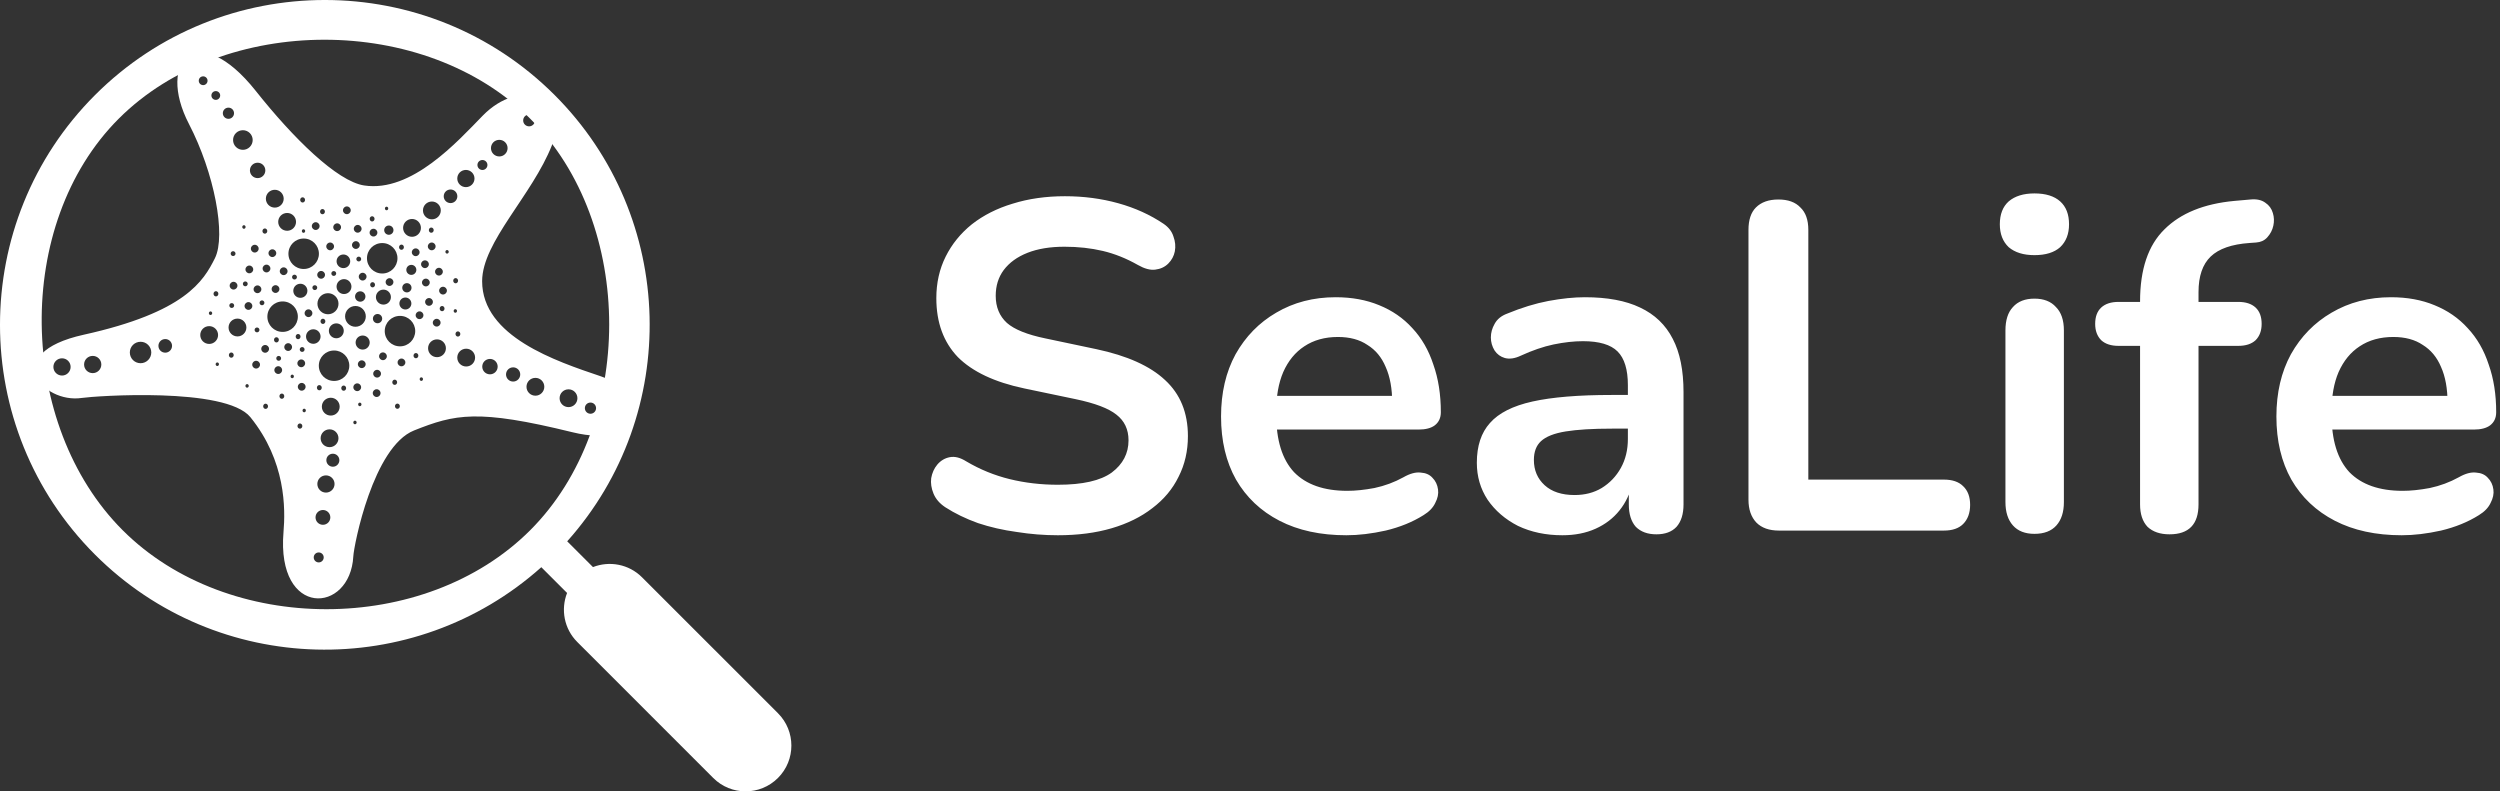 <svg viewBox="0 0 278 88" fill="none" xmlns="http://www.w3.org/2000/svg">
<rect x="0" y="0" width="278" height="88" fill="#333333" stroke="none"/>
<path d="M117.64 59.52C116.115 59.52 114.589 59.399 113.064 59.156C111.539 58.948 110.1 58.619 108.748 58.168C107.396 57.683 106.183 57.093 105.108 56.4C104.484 55.984 104.051 55.481 103.808 54.892C103.565 54.303 103.479 53.731 103.548 53.176C103.652 52.587 103.877 52.084 104.224 51.668C104.605 51.217 105.073 50.94 105.628 50.836C106.183 50.732 106.789 50.888 107.448 51.304C108.973 52.205 110.585 52.864 112.284 53.28C113.983 53.696 115.768 53.904 117.64 53.904C120.379 53.904 122.372 53.453 123.62 52.552C124.868 51.616 125.492 50.42 125.492 48.964C125.492 47.751 125.041 46.797 124.14 46.104C123.273 45.411 121.765 44.839 119.616 44.388L113.896 43.192C110.603 42.499 108.141 41.337 106.512 39.708C104.917 38.044 104.12 35.86 104.12 33.156C104.12 31.457 104.467 29.915 105.16 28.528C105.853 27.141 106.824 25.945 108.072 24.94C109.355 23.935 110.863 23.172 112.596 22.652C114.364 22.097 116.305 21.82 118.42 21.82C120.5 21.82 122.476 22.08 124.348 22.6C126.22 23.12 127.901 23.883 129.392 24.888C129.947 25.269 130.311 25.737 130.484 26.292C130.692 26.847 130.744 27.401 130.64 27.956C130.536 28.476 130.293 28.927 129.912 29.308C129.531 29.689 129.045 29.915 128.456 29.984C127.901 30.053 127.26 29.88 126.532 29.464C125.249 28.736 123.949 28.216 122.632 27.904C121.315 27.592 119.893 27.436 118.368 27.436C116.773 27.436 115.404 27.661 114.26 28.112C113.116 28.563 112.232 29.204 111.608 30.036C111.019 30.833 110.724 31.787 110.724 32.896C110.724 34.144 111.14 35.149 111.972 35.912C112.804 36.64 114.225 37.212 116.236 37.628L121.904 38.824C125.336 39.552 127.884 40.696 129.548 42.256C131.247 43.816 132.096 45.896 132.096 48.496C132.096 50.16 131.749 51.668 131.056 53.02C130.397 54.372 129.427 55.533 128.144 56.504C126.896 57.475 125.388 58.22 123.62 58.74C121.852 59.26 119.859 59.52 117.64 59.52ZM149.717 59.52C146.839 59.52 144.361 58.983 142.281 57.908C140.201 56.833 138.589 55.308 137.445 53.332C136.335 51.356 135.781 49.016 135.781 46.312C135.781 43.677 136.318 41.372 137.393 39.396C138.502 37.42 140.01 35.877 141.917 34.768C143.858 33.624 146.059 33.052 148.521 33.052C150.323 33.052 151.935 33.347 153.357 33.936C154.813 34.525 156.043 35.375 157.049 36.484C158.089 37.593 158.869 38.945 159.389 40.54C159.943 42.1 160.221 43.868 160.221 45.844C160.221 46.468 159.995 46.953 159.545 47.3C159.129 47.612 158.522 47.768 157.725 47.768H141.033V44.024H155.645L154.813 44.804C154.813 43.209 154.57 41.875 154.085 40.8C153.634 39.725 152.958 38.911 152.057 38.356C151.19 37.767 150.098 37.472 148.781 37.472C147.325 37.472 146.077 37.819 145.037 38.512C144.031 39.171 143.251 40.124 142.697 41.372C142.177 42.585 141.917 44.041 141.917 45.74V46.104C141.917 48.947 142.575 51.079 143.893 52.5C145.245 53.887 147.221 54.58 149.821 54.58C150.722 54.58 151.727 54.476 152.837 54.268C153.981 54.025 155.055 53.627 156.061 53.072C156.789 52.656 157.43 52.483 157.985 52.552C158.539 52.587 158.973 52.777 159.285 53.124C159.631 53.471 159.839 53.904 159.909 54.424C159.978 54.909 159.874 55.412 159.597 55.932C159.354 56.452 158.921 56.903 158.297 57.284C157.083 58.047 155.679 58.619 154.085 59C152.525 59.347 151.069 59.52 149.717 59.52ZM173.74 59.52C171.903 59.52 170.256 59.173 168.8 58.48C167.379 57.752 166.252 56.781 165.42 55.568C164.623 54.355 164.224 52.985 164.224 51.46C164.224 49.588 164.71 48.115 165.68 47.04C166.651 45.931 168.228 45.133 170.412 44.648C172.596 44.163 175.526 43.92 179.2 43.92H181.8V47.664H179.252C177.103 47.664 175.387 47.768 174.104 47.976C172.822 48.184 171.903 48.548 171.348 49.068C170.828 49.553 170.568 50.247 170.568 51.148C170.568 52.292 170.967 53.228 171.764 53.956C172.562 54.684 173.671 55.048 175.092 55.048C176.236 55.048 177.242 54.788 178.108 54.268C179.01 53.713 179.72 52.968 180.24 52.032C180.76 51.096 181.02 50.021 181.02 48.808V42.828C181.02 41.095 180.639 39.847 179.876 39.084C179.114 38.321 177.831 37.94 176.028 37.94C175.023 37.94 173.931 38.061 172.752 38.304C171.608 38.547 170.395 38.963 169.112 39.552C168.454 39.864 167.864 39.951 167.344 39.812C166.859 39.673 166.478 39.396 166.2 38.98C165.923 38.529 165.784 38.044 165.784 37.524C165.784 37.004 165.923 36.501 166.2 36.016C166.478 35.496 166.946 35.115 167.604 34.872C169.199 34.213 170.724 33.745 172.18 33.468C173.671 33.191 175.023 33.052 176.236 33.052C178.732 33.052 180.778 33.433 182.372 34.196C184.002 34.959 185.215 36.12 186.012 37.68C186.81 39.205 187.208 41.181 187.208 43.608V56.088C187.208 57.163 186.948 57.995 186.428 58.584C185.908 59.139 185.163 59.416 184.192 59.416C183.222 59.416 182.459 59.139 181.904 58.584C181.384 57.995 181.124 57.163 181.124 56.088V53.592H181.54C181.298 54.805 180.812 55.863 180.084 56.764C179.391 57.631 178.507 58.307 177.432 58.792C176.358 59.277 175.127 59.52 173.74 59.52ZM197.81 59C196.735 59 195.903 58.705 195.314 58.116C194.724 57.492 194.43 56.643 194.43 55.568V25.564C194.43 24.455 194.707 23.623 195.262 23.068C195.851 22.479 196.683 22.184 197.758 22.184C198.832 22.184 199.647 22.479 200.202 23.068C200.791 23.623 201.086 24.455 201.086 25.564V53.332H216.166C217.102 53.332 217.812 53.575 218.298 54.06C218.818 54.545 219.078 55.239 219.078 56.14C219.078 57.041 218.818 57.752 218.298 58.272C217.812 58.757 217.102 59 216.166 59H197.81ZM226.229 59.364C225.189 59.364 224.392 59.052 223.837 58.428C223.282 57.804 223.005 56.937 223.005 55.828V36.744C223.005 35.6 223.282 34.733 223.837 34.144C224.392 33.52 225.189 33.208 226.229 33.208C227.269 33.208 228.066 33.52 228.621 34.144C229.21 34.733 229.505 35.6 229.505 36.744V55.828C229.505 56.937 229.228 57.804 228.673 58.428C228.118 59.052 227.304 59.364 226.229 59.364ZM226.229 28.372C225.016 28.372 224.062 28.077 223.369 27.488C222.71 26.864 222.381 26.015 222.381 24.94C222.381 23.831 222.71 22.981 223.369 22.392C224.062 21.803 225.016 21.508 226.229 21.508C227.477 21.508 228.43 21.803 229.089 22.392C229.748 22.981 230.077 23.831 230.077 24.94C230.077 26.015 229.748 26.864 229.089 27.488C228.43 28.077 227.477 28.372 226.229 28.372ZM241.251 59.416C240.211 59.416 239.396 59.139 238.807 58.584C238.252 57.995 237.975 57.163 237.975 56.088V38.46H235.583C234.751 38.46 234.11 38.252 233.659 37.836C233.208 37.385 232.983 36.779 232.983 36.016C232.983 35.219 233.208 34.612 233.659 34.196C234.11 33.78 234.751 33.572 235.583 33.572H239.847L237.975 35.288V33.52C237.975 29.949 238.876 27.28 240.679 25.512C242.482 23.709 245.082 22.652 248.479 22.34L250.247 22.184C250.94 22.115 251.495 22.236 251.911 22.548C252.327 22.825 252.604 23.207 252.743 23.692C252.882 24.143 252.899 24.611 252.795 25.096C252.691 25.581 252.466 26.015 252.119 26.396C251.807 26.743 251.391 26.933 250.871 26.968L250.143 27.02C248.167 27.159 246.728 27.661 245.827 28.528C244.926 29.395 244.475 30.712 244.475 32.48V34.404L243.643 33.572H248.895C249.727 33.572 250.368 33.78 250.819 34.196C251.27 34.612 251.495 35.219 251.495 36.016C251.495 36.779 251.27 37.385 250.819 37.836C250.368 38.252 249.727 38.46 248.895 38.46H244.475V56.088C244.475 58.307 243.4 59.416 241.251 59.416ZM267.072 59.52C264.195 59.52 261.716 58.983 259.636 57.908C257.556 56.833 255.944 55.308 254.8 53.332C253.691 51.356 253.136 49.016 253.136 46.312C253.136 43.677 253.673 41.372 254.748 39.396C255.857 37.42 257.365 35.877 259.272 34.768C261.213 33.624 263.415 33.052 265.876 33.052C267.679 33.052 269.291 33.347 270.712 33.936C272.168 34.525 273.399 35.375 274.404 36.484C275.444 37.593 276.224 38.945 276.744 40.54C277.299 42.1 277.576 43.868 277.576 45.844C277.576 46.468 277.351 46.953 276.9 47.3C276.484 47.612 275.877 47.768 275.08 47.768H258.388V44.024H273L272.168 44.804C272.168 43.209 271.925 41.875 271.44 40.8C270.989 39.725 270.313 38.911 269.412 38.356C268.545 37.767 267.453 37.472 266.136 37.472C264.68 37.472 263.432 37.819 262.392 38.512C261.387 39.171 260.607 40.124 260.052 41.372C259.532 42.585 259.272 44.041 259.272 45.74V46.104C259.272 48.947 259.931 51.079 261.248 52.5C262.6 53.887 264.576 54.58 267.176 54.58C268.077 54.58 269.083 54.476 270.192 54.268C271.336 54.025 272.411 53.627 273.416 53.072C274.144 52.656 274.785 52.483 275.34 52.552C275.895 52.587 276.328 52.777 276.64 53.124C276.987 53.471 277.195 53.904 277.264 54.424C277.333 54.909 277.229 55.412 276.952 55.932C276.709 56.452 276.276 56.903 275.652 57.284C274.439 58.047 273.035 58.619 271.44 59C269.88 59.347 268.424 59.52 267.072 59.52Z" fill="white"/>
<path d="M61.675 10.569C47.586 -3.523 24.659 -3.523 10.568 10.569C-3.523 24.659 -3.523 47.586 10.568 61.675C24.175 75.283 46.021 75.746 60.194 63.073L63.059 65.937C62.345 67.765 62.718 69.916 64.194 71.391L79.311 86.509C81.299 88.497 84.522 88.496 86.51 86.509C88.498 84.522 88.498 81.299 86.51 79.311L71.392 64.195C69.917 62.72 67.764 62.347 65.939 63.06L63.073 60.194C75.749 46.021 75.284 24.175 61.675 10.569ZM13.64 58.96C1.931 47.251 1.491 24.909 13.2 13.2C24.909 1.49 47.251 1.491 58.96 13.2C70.67 24.909 70.67 47.251 58.96 58.96C47.251 70.67 25.349 70.67 13.64 58.96Z" fill="white"/>
<path d="M66.799 41.841C61.806 40.156 53.613 37.424 53.613 31.266C53.613 26.911 59.187 21.715 61.378 16.14C63.586 10.517 57.831 8.61 53.68 12.86C50.869 15.738 45.782 21.427 40.495 20.624C37.476 20.165 32.585 15.331 28.447 10.115C22.022 2.017 17.337 6.702 21.017 13.796C23.828 19.213 25.167 26.179 23.895 28.722C22.623 31.265 20.597 34.722 9.305 37.222C-0.065 39.296 4.686 44.919 9.104 44.25C10.508 44.037 25.1 42.997 27.844 46.391C31.793 51.277 31.745 56.552 31.525 59.176C30.722 68.746 38.955 68.277 39.29 61.852C39.352 60.64 41.496 49.671 46.049 47.864C50.6 46.057 53.083 45.466 63.651 48.064C71.819 50.073 71.953 43.581 66.799 41.841ZM6.9 41.761C6.36 41.761 5.937 41.327 5.937 40.801C5.937 40.274 6.359 39.844 6.9 39.844C7.427 39.844 7.854 40.274 7.854 40.801C7.854 41.327 7.427 41.761 6.9 41.761ZM10.313 41.492C9.773 41.492 9.351 41.06 9.351 40.533C9.351 40.006 9.773 39.576 10.313 39.576C10.841 39.576 11.268 40.006 11.268 40.533C11.268 41.06 10.841 41.492 10.313 41.492ZM15.635 40.389C14.962 40.389 14.437 39.85 14.437 39.194C14.437 38.539 14.962 38.005 15.635 38.005C16.291 38.005 16.823 38.539 16.823 39.194C16.823 39.85 16.291 40.389 15.635 40.389ZM18.378 39.217C17.951 39.217 17.617 38.874 17.617 38.459C17.617 38.042 17.951 37.703 18.378 37.703C18.795 37.703 19.132 38.042 19.132 38.459C19.131 38.875 18.795 39.217 18.378 39.217ZM24.013 32.379C24.162 32.379 24.283 32.511 24.283 32.669C24.283 32.83 24.162 32.961 24.013 32.961C23.862 32.961 23.743 32.83 23.743 32.669C23.743 32.511 23.862 32.379 24.013 32.379ZM23.411 34.628C23.514 34.628 23.597 34.718 23.597 34.827C23.597 34.937 23.514 35.028 23.411 35.028C23.307 35.028 23.226 34.938 23.226 34.827C23.226 34.718 23.307 34.628 23.411 34.628ZM23.264 38.246C22.705 38.246 22.268 37.799 22.268 37.255C22.268 36.709 22.705 36.266 23.264 36.266C23.81 36.266 24.251 36.709 24.251 37.255C24.251 37.799 23.81 38.246 23.264 38.246ZM24.164 40.702C24.06 40.702 23.979 40.611 23.979 40.502C23.979 40.392 24.06 40.303 24.164 40.303C24.266 40.303 24.349 40.392 24.349 40.502C24.349 40.611 24.266 40.702 24.164 40.702ZM51.81 18.896C52.337 18.896 52.764 19.324 52.764 19.852C52.764 20.378 52.337 20.809 51.81 20.809C51.271 20.809 50.849 20.378 50.849 19.852C50.849 19.323 51.271 18.896 51.81 18.896ZM49.243 30.21C49.243 30.447 49.051 30.642 48.813 30.642C48.569 30.642 48.379 30.447 48.379 30.21C48.379 29.972 48.57 29.779 48.813 29.779C49.051 29.779 49.243 29.972 49.243 30.21ZM48.992 35.882C48.992 36.12 48.8 36.315 48.561 36.315C48.318 36.315 48.127 36.12 48.127 35.882C48.127 35.645 48.318 35.452 48.561 35.452C48.8 35.452 48.992 35.645 48.992 35.882ZM48.892 34.316C48.892 34.156 49.011 34.026 49.162 34.026C49.311 34.026 49.432 34.157 49.432 34.316C49.432 34.477 49.311 34.608 49.162 34.608C49.011 34.608 48.892 34.477 48.892 34.316ZM47.575 27.399C47.575 27.161 47.766 26.968 48.009 26.968C48.247 26.968 48.439 27.161 48.439 27.399C48.439 27.636 48.247 27.831 48.009 27.831C47.766 27.831 47.575 27.636 47.575 27.399ZM47.788 31.415C47.788 31.652 47.595 31.847 47.357 31.847C47.114 31.847 46.924 31.652 46.924 31.415C46.924 31.177 47.114 30.984 47.357 30.984C47.596 30.984 47.788 31.177 47.788 31.415ZM47.688 25.591C47.688 25.432 47.807 25.302 47.958 25.302C48.106 25.302 48.228 25.433 48.228 25.591C48.228 25.752 48.106 25.884 47.958 25.884C47.807 25.884 47.688 25.752 47.688 25.591ZM48.029 22.409C48.575 22.409 49.016 22.853 49.016 23.399C49.016 23.943 48.575 24.39 48.029 24.39C47.471 24.39 47.033 23.943 47.033 23.399C47.033 22.853 47.471 22.409 48.029 22.409ZM47.257 28.951C47.496 28.951 47.688 29.144 47.688 29.382C47.688 29.62 47.496 29.814 47.257 29.814C47.013 29.814 46.823 29.62 46.823 29.382C46.823 29.144 47.013 28.951 47.257 28.951ZM45.82 24.351C46.366 24.351 46.807 24.794 46.807 25.341C46.807 25.886 46.366 26.332 45.82 26.332C45.261 26.332 44.824 25.885 44.824 25.341C44.824 24.794 45.261 24.351 45.82 24.351ZM45.248 32.516C44.957 32.516 44.73 32.284 44.73 32.001C44.73 31.716 44.956 31.486 45.248 31.486C45.532 31.486 45.761 31.715 45.761 32.001C45.761 32.284 45.532 32.516 45.248 32.516ZM45.745 33.749C45.745 34.115 45.449 34.415 45.081 34.415C44.707 34.415 44.413 34.115 44.413 33.749C44.413 33.381 44.706 33.084 45.081 33.084C45.449 33.085 45.745 33.382 45.745 33.749ZM45.742 30.567C45.429 30.567 45.182 30.315 45.182 30.009C45.182 29.702 45.429 29.453 45.742 29.453C46.05 29.453 46.298 29.702 46.298 30.009C46.298 30.315 46.05 30.567 45.742 30.567ZM46.227 28.484C45.984 28.484 45.794 28.289 45.794 28.051C45.794 27.814 45.985 27.62 46.227 27.62C46.466 27.62 46.659 27.814 46.659 28.051C46.659 28.289 46.466 28.484 46.227 28.484ZM44.644 27.198C44.793 27.198 44.914 27.33 44.914 27.489C44.914 27.65 44.793 27.78 44.644 27.78C44.493 27.78 44.374 27.65 44.374 27.489C44.374 27.33 44.493 27.198 44.644 27.198ZM42.988 22.982C43.091 22.982 43.174 23.072 43.174 23.181C43.174 23.291 43.091 23.382 42.988 23.382C42.884 23.382 42.803 23.292 42.803 23.181C42.803 23.073 42.884 22.982 42.988 22.982ZM43.241 25.078C43.525 25.078 43.754 25.308 43.754 25.592C43.754 25.876 43.525 26.108 43.241 26.108C42.95 26.108 42.723 25.876 42.723 25.592C42.724 25.308 42.95 25.078 43.241 25.078ZM41.381 24.046C41.53 24.046 41.651 24.178 41.651 24.336C41.651 24.497 41.53 24.628 41.381 24.628C41.23 24.628 41.111 24.497 41.111 24.336C41.111 24.178 41.23 24.046 41.381 24.046ZM41.533 25.437C41.772 25.437 41.964 25.63 41.964 25.868C41.964 26.105 41.772 26.301 41.533 26.301C41.29 26.301 41.1 26.106 41.1 25.868C41.1 25.63 41.29 25.437 41.533 25.437ZM42.509 27.028C43.443 27.028 44.198 27.785 44.198 28.719C44.198 29.65 43.443 30.414 42.509 30.414C41.554 30.414 40.807 29.651 40.807 28.719C40.807 27.785 41.554 27.028 42.509 27.028ZM41.802 33.038C41.802 32.58 42.172 32.206 42.639 32.206C43.1 32.206 43.469 32.58 43.469 33.038C43.469 33.497 43.099 33.872 42.639 33.872C42.172 33.872 41.802 33.496 41.802 33.038ZM42.499 35.431C42.499 35.715 42.27 35.946 41.986 35.946C41.695 35.946 41.468 35.715 41.468 35.431C41.468 35.147 41.695 34.916 41.986 34.916C42.27 34.916 42.499 35.147 42.499 35.431ZM43.316 31.797C43.073 31.797 42.883 31.602 42.883 31.365C42.883 31.126 43.074 30.934 43.316 30.934C43.555 30.934 43.747 31.127 43.747 31.365C43.746 31.602 43.555 31.797 43.316 31.797ZM40.759 30.762C40.759 31 40.567 31.195 40.328 31.195C40.085 31.195 39.895 31 39.895 30.762C39.895 30.524 40.085 30.332 40.328 30.332C40.568 30.332 40.759 30.524 40.759 30.762ZM40.06 32.394C40.379 32.394 40.637 32.653 40.637 32.972C40.637 33.292 40.38 33.55 40.06 33.55C39.742 33.55 39.482 33.291 39.482 32.972C39.482 32.654 39.741 32.394 40.06 32.394ZM39.624 28.805C39.624 28.657 39.744 28.537 39.894 28.537C40.043 28.537 40.163 28.657 40.163 28.805C40.163 28.954 40.043 29.075 39.894 29.075C39.744 29.075 39.624 28.953 39.624 28.805ZM39.526 34.026C40.163 34.026 40.678 34.544 40.678 35.181C40.678 35.819 40.162 36.336 39.526 36.336C38.889 36.336 38.372 35.818 38.372 35.181C38.371 34.543 38.888 34.026 39.526 34.026ZM39.776 25.011C40.015 25.011 40.208 25.204 40.208 25.442C40.208 25.679 40.015 25.874 39.776 25.874C39.534 25.874 39.343 25.679 39.343 25.442C39.343 25.203 39.534 25.011 39.776 25.011ZM39.576 26.818C39.814 26.818 40.007 27.011 40.007 27.249C40.007 27.486 39.814 27.681 39.576 27.681C39.333 27.681 39.142 27.486 39.142 27.249C39.142 27.01 39.333 26.818 39.576 26.818ZM38.253 32.697C37.795 32.697 37.424 32.325 37.424 31.868C37.424 31.41 37.796 31.039 38.253 31.039C38.712 31.039 39.081 31.41 39.081 31.868C39.081 32.326 38.712 32.697 38.253 32.697ZM35.299 33.775C35.299 33.128 35.824 32.603 36.471 32.603C37.118 32.603 37.641 33.128 37.641 33.775C37.641 34.421 37.118 34.946 36.471 34.946C35.824 34.946 35.299 34.421 35.299 33.775ZM36.179 35.732C36.179 35.892 36.059 36.024 35.91 36.024C35.759 36.024 35.64 35.892 35.64 35.732C35.64 35.572 35.759 35.442 35.91 35.442C36.059 35.442 36.179 35.572 36.179 35.732ZM36.845 30.411C36.845 30.262 36.964 30.142 37.116 30.142C37.265 30.142 37.385 30.262 37.385 30.411C37.385 30.559 37.265 30.681 37.116 30.681C36.964 30.681 36.845 30.559 36.845 30.411ZM37.399 35.958C37.858 35.958 38.227 36.329 38.227 36.787C38.227 37.245 37.858 37.616 37.399 37.616C36.942 37.616 36.57 37.245 36.57 36.787C36.57 36.329 36.942 35.958 37.399 35.958ZM37.427 29.055C37.427 28.638 37.763 28.299 38.189 28.299C38.607 28.299 38.944 28.639 38.944 29.055C38.944 29.473 38.607 29.814 38.189 29.814C37.762 29.814 37.427 29.472 37.427 29.055ZM38.572 22.953C38.81 22.953 39.002 23.146 39.002 23.383C39.002 23.621 38.81 23.815 38.572 23.815C38.329 23.815 38.138 23.621 38.138 23.383C38.138 23.145 38.329 22.953 38.572 22.953ZM37.492 24.835C37.731 24.835 37.923 25.028 37.923 25.266C37.923 25.504 37.731 25.698 37.492 25.698C37.249 25.698 37.059 25.504 37.059 25.266C37.059 25.027 37.25 24.835 37.492 24.835ZM36.715 26.968C36.954 26.968 37.145 27.161 37.145 27.399C37.145 27.636 36.953 27.831 36.715 27.831C36.471 27.831 36.281 27.636 36.281 27.399C36.281 27.161 36.471 26.968 36.715 26.968ZM35.711 30.994C35.467 30.994 35.277 30.799 35.277 30.561C35.277 30.324 35.468 30.131 35.711 30.131C35.95 30.131 36.141 30.324 36.141 30.561C36.141 30.799 35.95 30.994 35.711 30.994ZM35.86 23.243C36.009 23.243 36.13 23.375 36.13 23.533C36.13 23.694 36.009 23.825 35.86 23.825C35.71 23.825 35.591 23.694 35.591 23.533C35.59 23.375 35.709 23.243 35.86 23.243ZM35.108 24.709C35.347 24.709 35.539 24.903 35.539 25.14C35.539 25.378 35.347 25.572 35.108 25.572C34.865 25.572 34.675 25.378 34.675 25.14C34.675 24.903 34.865 24.709 35.108 24.709ZM33.651 21.939C33.8 21.939 33.921 22.07 33.921 22.229C33.921 22.389 33.8 22.521 33.651 22.521C33.5 22.521 33.381 22.389 33.381 22.229C33.381 22.069 33.5 21.939 33.651 21.939ZM33.936 25.691C33.936 25.802 33.853 25.892 33.751 25.892C33.648 25.892 33.566 25.802 33.566 25.691C33.566 25.582 33.648 25.492 33.751 25.492C33.853 25.492 33.936 25.582 33.936 25.691ZM33.775 26.525C34.709 26.525 35.463 27.283 35.463 28.217C35.463 29.148 34.709 29.911 33.775 29.911C32.82 29.911 32.073 29.148 32.073 28.217C32.073 27.283 32.82 26.525 33.775 26.525ZM35.276 31.985C35.276 32.134 35.156 32.255 35.007 32.255C34.856 32.255 34.737 32.134 34.737 31.985C34.737 31.837 34.856 31.717 35.007 31.717C35.156 31.717 35.276 31.837 35.276 31.985ZM33.402 33.119C32.962 33.119 32.614 32.766 32.614 32.335C32.614 31.904 32.962 31.553 33.402 31.553C33.835 31.553 34.183 31.904 34.183 32.335C34.183 32.766 33.835 33.119 33.402 33.119ZM33.87 38.862C33.87 39.011 33.75 39.132 33.6 39.132C33.45 39.132 33.331 39.011 33.331 38.862C33.331 38.714 33.45 38.594 33.6 38.594C33.75 38.594 33.87 38.714 33.87 38.862ZM32.478 30.813C32.478 30.664 32.597 30.544 32.748 30.544C32.897 30.544 33.017 30.664 33.017 30.813C33.017 30.961 32.897 31.082 32.748 31.082C32.596 31.082 32.478 30.96 32.478 30.813ZM34.305 34.398C34.544 34.398 34.736 34.591 34.736 34.828C34.736 35.066 34.544 35.26 34.305 35.26C34.062 35.26 33.872 35.066 33.872 34.828C33.872 34.591 34.062 34.398 34.305 34.398ZM32.919 24.672C32.919 25.215 32.477 25.663 31.932 25.663C31.374 25.663 30.936 25.215 30.936 24.672C30.936 24.125 31.374 23.682 31.932 23.682C32.478 23.682 32.919 24.125 32.919 24.672ZM31.975 30.16C31.975 30.397 31.783 30.592 31.544 30.592C31.301 30.592 31.111 30.397 31.111 30.16C31.111 29.922 31.302 29.729 31.544 29.729C31.783 29.729 31.975 29.922 31.975 30.16ZM29.637 29.428C29.875 29.428 30.067 29.621 30.067 29.859C30.067 30.096 29.875 30.292 29.637 30.292C29.393 30.292 29.203 30.097 29.203 29.859C29.203 29.621 29.393 29.428 29.637 29.428ZM29.183 25.693C29.183 25.533 29.302 25.403 29.453 25.403C29.602 25.403 29.722 25.533 29.722 25.693C29.722 25.854 29.602 25.985 29.453 25.985C29.302 25.985 29.183 25.854 29.183 25.693ZM29.856 28.152C29.856 27.915 30.047 27.722 30.289 27.722C30.527 27.722 30.72 27.915 30.72 28.152C30.72 28.39 30.527 28.584 30.289 28.584C30.046 28.584 29.856 28.39 29.856 28.152ZM30.641 31.712C30.88 31.712 31.071 31.905 31.071 32.143C31.071 32.38 30.879 32.575 30.641 32.575C30.398 32.575 30.207 32.38 30.207 32.143C30.207 31.905 30.398 31.712 30.641 31.712ZM30.56 21.105C31.106 21.105 31.547 21.548 31.547 22.095C31.547 22.64 31.106 23.086 30.56 23.086C30.001 23.086 29.564 22.639 29.564 22.095C29.564 21.548 30.001 21.105 30.56 21.105ZM28.651 18.093C29.124 18.093 29.505 18.476 29.505 18.949C29.505 19.419 29.124 19.806 28.651 19.806C28.168 19.806 27.791 19.419 27.791 18.949C27.791 18.477 28.168 18.093 28.651 18.093ZM28.633 32.6C28.389 32.6 28.199 32.405 28.199 32.168C28.199 31.929 28.39 31.737 28.633 31.737C28.871 31.737 29.063 31.93 29.063 32.168C29.063 32.405 28.871 32.6 28.633 32.6ZM28.85 36.686C28.85 36.835 28.73 36.956 28.581 36.956C28.43 36.956 28.311 36.835 28.311 36.686C28.311 36.538 28.43 36.417 28.581 36.417C28.73 36.417 28.85 36.538 28.85 36.686ZM27.277 31.296C27.426 31.296 27.545 31.417 27.545 31.566C27.545 31.714 27.426 31.835 27.277 31.835C27.126 31.835 27.007 31.714 27.007 31.566C27.007 31.417 27.126 31.296 27.277 31.296ZM26.94 25.241C26.94 25.131 27.021 25.041 27.126 25.041C27.228 25.041 27.311 25.131 27.311 25.241C27.311 25.351 27.228 25.442 27.126 25.442C27.021 25.442 26.94 25.351 26.94 25.241ZM27.295 29.959C27.295 29.722 27.486 29.529 27.728 29.529C27.967 29.529 28.159 29.722 28.159 29.959C28.159 30.197 27.967 30.391 27.728 30.391C27.486 30.391 27.295 30.197 27.295 29.959ZM27.898 27.65C27.898 27.412 28.089 27.219 28.331 27.219C28.57 27.219 28.762 27.412 28.762 27.65C28.762 27.887 28.57 28.082 28.331 28.082C28.088 28.082 27.898 27.887 27.898 27.65ZM27.013 14.48C27.613 14.48 28.099 14.968 28.099 15.57C28.099 16.169 27.613 16.661 27.013 16.661C26.398 16.661 25.917 16.169 25.917 15.57C25.917 14.968 26.398 14.48 27.013 14.48ZM25.972 32.199C25.729 32.199 25.539 32.004 25.539 31.767C25.539 31.528 25.73 31.336 25.972 31.336C26.21 31.336 26.403 31.529 26.403 31.767C26.403 32.004 26.21 32.199 25.972 32.199ZM26.039 33.975C26.039 34.123 25.919 34.245 25.77 34.245C25.618 34.245 25.5 34.123 25.5 33.975C25.5 33.826 25.619 33.706 25.77 33.706C25.92 33.706 26.039 33.826 26.039 33.975ZM25.651 28.202C25.651 28.053 25.77 27.933 25.921 27.933C26.07 27.933 26.19 28.053 26.19 28.202C26.19 28.35 26.07 28.472 25.921 28.472C25.77 28.472 25.651 28.35 25.651 28.202ZM22.593 9.466C22.318 9.466 22.102 9.246 22.102 8.976C22.102 8.707 22.318 8.489 22.593 8.489C22.863 8.489 23.08 8.708 23.08 8.976C23.08 9.245 22.862 9.466 22.593 9.466ZM23.999 11.106C23.723 11.106 23.507 10.886 23.507 10.616C23.507 10.347 23.723 10.129 23.999 10.129C24.268 10.129 24.485 10.348 24.485 10.616C24.485 10.885 24.268 11.106 23.999 11.106ZM24.779 12.591C24.779 12.248 25.054 11.969 25.405 11.969C25.748 11.969 26.025 12.248 26.025 12.591C26.025 12.933 25.748 13.214 25.405 13.214C25.054 13.214 24.779 12.933 24.779 12.591ZM25.72 39.779C25.569 39.779 25.45 39.647 25.45 39.487C25.45 39.327 25.569 39.197 25.72 39.197C25.869 39.197 25.989 39.327 25.989 39.487C25.989 39.647 25.869 39.779 25.72 39.779ZM26.411 37.41C25.852 37.41 25.415 36.962 25.415 36.418C25.415 35.871 25.852 35.428 26.411 35.428C26.956 35.428 27.398 35.871 27.398 36.418C27.398 36.962 26.956 37.41 26.411 37.41ZM27.477 43.11C27.372 43.11 27.291 43.019 27.291 42.909C27.291 42.8 27.373 42.711 27.477 42.711C27.579 42.711 27.662 42.8 27.662 42.909C27.662 43.019 27.579 43.11 27.477 43.11ZM27.629 34.457C27.385 34.457 27.195 34.263 27.195 34.025C27.195 33.787 27.386 33.594 27.629 33.594C27.867 33.594 28.059 33.788 28.059 34.025C28.059 34.263 27.867 34.457 27.629 34.457ZM28.482 40.983C28.239 40.983 28.049 40.788 28.049 40.55C28.049 40.313 28.239 40.12 28.482 40.12C28.72 40.12 28.913 40.313 28.913 40.55C28.913 40.788 28.72 40.983 28.482 40.983ZM28.864 33.673C28.864 33.525 28.983 33.404 29.134 33.404C29.283 33.404 29.402 33.525 29.402 33.673C29.402 33.822 29.282 33.943 29.134 33.943C28.983 33.943 28.864 33.822 28.864 33.673ZM29.535 45.471C29.384 45.471 29.265 45.339 29.265 45.179C29.265 45.02 29.384 44.889 29.535 44.889C29.684 44.889 29.804 45.02 29.804 45.179C29.804 45.339 29.684 45.471 29.535 45.471ZM29.486 39.226C29.243 39.226 29.053 39.032 29.053 38.793C29.053 38.556 29.244 38.363 29.486 38.363C29.724 38.363 29.917 38.556 29.917 38.793C29.917 39.032 29.724 39.226 29.486 39.226ZM29.731 35.212C29.731 34.278 30.478 33.52 31.433 33.52C32.367 33.52 33.121 34.278 33.121 35.212C33.121 36.143 32.367 36.907 31.433 36.907C30.477 36.907 29.731 36.143 29.731 35.212ZM31.259 39.847C31.259 39.996 31.14 40.117 30.99 40.117C30.84 40.117 30.721 39.996 30.721 39.847C30.721 39.7 30.84 39.579 30.99 39.579C31.14 39.579 31.259 39.7 31.259 39.847ZM30.74 37.499C30.889 37.499 31.009 37.631 31.009 37.789C31.009 37.95 30.889 38.081 30.74 38.081C30.589 38.081 30.47 37.95 30.47 37.789C30.47 37.631 30.589 37.499 30.74 37.499ZM30.508 41.153C30.508 40.916 30.699 40.722 30.942 40.722C31.18 40.722 31.372 40.916 31.372 41.153C31.372 41.391 31.18 41.586 30.942 41.586C30.699 41.585 30.508 41.391 30.508 41.153ZM31.342 44.347C31.192 44.347 31.072 44.215 31.072 44.055C31.072 43.895 31.192 43.765 31.342 43.765C31.491 43.765 31.611 43.895 31.611 44.055C31.611 44.215 31.491 44.347 31.342 44.347ZM31.613 38.592C31.613 38.355 31.803 38.162 32.046 38.162C32.285 38.162 32.477 38.355 32.477 38.592C32.477 38.831 32.284 39.026 32.046 39.026C31.803 39.026 31.613 38.831 31.613 38.592ZM32.497 42.057C32.393 42.057 32.312 41.967 32.312 41.856C32.312 41.748 32.393 41.657 32.497 41.657C32.599 41.657 32.682 41.748 32.682 41.856C32.682 41.967 32.599 42.057 32.497 42.057ZM32.879 37.428C32.879 37.269 32.998 37.138 33.149 37.138C33.298 37.138 33.418 37.27 33.418 37.428C33.418 37.589 33.298 37.72 33.149 37.72C32.998 37.72 32.879 37.589 32.879 37.428ZM33.502 39.97C33.74 39.97 33.932 40.163 33.932 40.4C33.932 40.639 33.74 40.833 33.502 40.833C33.259 40.833 33.068 40.639 33.068 40.4C33.068 40.163 33.259 39.97 33.502 39.97ZM33.982 43.01C33.982 43.249 33.79 43.443 33.552 43.443C33.308 43.443 33.118 43.249 33.118 43.01C33.118 42.774 33.309 42.58 33.552 42.58C33.791 42.58 33.982 42.774 33.982 43.01ZM33.35 47.669C33.199 47.669 33.08 47.538 33.08 47.378C33.08 47.219 33.199 47.088 33.35 47.088C33.499 47.088 33.62 47.22 33.62 47.378C33.619 47.538 33.499 47.669 33.35 47.669ZM33.827 45.846C33.723 45.846 33.641 45.757 33.641 45.646C33.641 45.537 33.723 45.447 33.827 45.447C33.929 45.447 34.012 45.537 34.012 45.646C34.012 45.757 33.929 45.846 33.827 45.846ZM34.03 37.422C34.03 36.977 34.389 36.615 34.841 36.615C35.288 36.615 35.647 36.977 35.647 37.422C35.647 37.867 35.288 38.23 34.841 38.23C34.389 38.23 34.03 37.867 34.03 37.422ZM35.509 43.402C35.358 43.402 35.239 43.272 35.239 43.111C35.239 42.952 35.358 42.821 35.509 42.821C35.658 42.821 35.778 42.953 35.778 43.111C35.778 43.272 35.657 43.402 35.509 43.402ZM36.65 47.742C37.196 47.742 37.638 48.186 37.638 48.733C37.638 49.276 37.196 49.724 36.65 49.724C36.092 49.724 35.654 49.276 35.654 48.733C35.654 48.187 36.092 47.742 36.65 47.742ZM35.444 62.541C35.131 62.541 34.887 62.29 34.887 61.985C34.887 61.68 35.131 61.431 35.444 61.431C35.749 61.431 35.997 61.68 35.997 61.985C35.997 62.29 35.749 62.541 35.444 62.541ZM35.912 58.357C35.449 58.357 35.086 57.987 35.086 57.534C35.086 57.081 35.449 56.712 35.912 56.712C36.366 56.712 36.733 57.081 36.733 57.534C36.733 57.988 36.366 58.357 35.912 58.357ZM36.248 54.776C35.709 54.776 35.288 54.345 35.288 53.819C35.288 53.291 35.709 52.863 36.248 52.863C36.776 52.863 37.202 53.291 37.202 53.819C37.202 54.346 36.776 54.776 36.248 54.776ZM37.017 51.9C36.61 51.9 36.29 51.573 36.29 51.176C36.29 50.777 36.609 50.453 37.017 50.453C37.416 50.453 37.737 50.777 37.737 51.176C37.737 51.573 37.416 51.9 37.017 51.9ZM36.784 46.211C36.226 46.211 35.789 45.764 35.789 45.219C35.789 44.673 36.226 44.229 36.784 44.229C37.33 44.229 37.772 44.673 37.772 45.219C37.772 45.764 37.33 46.211 36.784 46.211ZM38.219 43.453C38.068 43.453 37.949 43.322 37.949 43.161C37.949 43.002 38.068 42.871 38.219 42.871C38.368 42.871 38.489 43.003 38.489 43.161C38.489 43.322 38.368 43.453 38.219 43.453ZM37.155 42.362C36.199 42.362 35.453 41.598 35.453 40.666C35.453 39.733 36.2 38.976 37.155 38.976C38.088 38.976 38.843 39.733 38.843 40.666C38.843 41.598 38.089 42.362 37.155 42.362ZM39.474 47.178C39.37 47.178 39.288 47.087 39.288 46.977C39.288 46.867 39.37 46.778 39.474 46.778C39.576 46.778 39.659 46.867 39.659 46.977C39.659 47.087 39.576 47.178 39.474 47.178ZM39.292 43.06C39.292 42.823 39.483 42.63 39.726 42.63C39.964 42.63 40.157 42.823 40.157 43.06C40.157 43.299 39.964 43.493 39.726 43.493C39.483 43.493 39.292 43.299 39.292 43.06ZM40.01 45.17C39.906 45.17 39.825 45.079 39.825 44.969C39.825 44.86 39.906 44.77 40.01 44.77C40.114 44.77 40.196 44.86 40.196 44.969C40.196 45.079 40.114 45.17 40.01 45.17ZM40.228 40.933C39.985 40.933 39.795 40.738 39.795 40.5C39.795 40.263 39.986 40.069 40.228 40.069C40.467 40.069 40.66 40.263 40.66 40.5C40.66 40.739 40.467 40.933 40.228 40.933ZM40.331 38.875C39.892 38.875 39.544 38.522 39.544 38.091C39.544 37.659 39.891 37.309 40.331 37.309C40.763 37.309 41.111 37.66 41.111 38.091C41.111 38.521 40.762 38.875 40.331 38.875ZM41.162 31.666C41.162 31.507 41.281 31.376 41.432 31.376C41.581 31.376 41.702 31.507 41.702 31.666C41.702 31.827 41.581 31.958 41.432 31.958C41.281 31.957 41.162 31.827 41.162 31.666ZM41.886 44.146C41.642 44.146 41.452 43.951 41.452 43.712C41.452 43.475 41.643 43.282 41.886 43.282C42.124 43.282 42.316 43.475 42.316 43.712C42.315 43.951 42.124 44.146 41.886 44.146ZM41.935 41.987C41.692 41.987 41.502 41.792 41.502 41.554C41.502 41.317 41.692 41.124 41.935 41.124C42.173 41.124 42.366 41.317 42.366 41.554C42.366 41.792 42.173 41.987 41.935 41.987ZM42.586 40.05C42.343 40.05 42.153 39.855 42.153 39.617C42.153 39.38 42.343 39.187 42.586 39.187C42.824 39.187 43.017 39.38 43.017 39.617C43.017 39.855 42.824 40.05 42.586 40.05ZM43.622 42.507C43.622 42.349 43.741 42.217 43.891 42.217C44.041 42.217 44.161 42.349 44.161 42.507C44.161 42.669 44.041 42.799 43.891 42.799C43.741 42.8 43.622 42.669 43.622 42.507ZM44.192 45.461C44.041 45.461 43.922 45.33 43.922 45.169C43.922 45.01 44.041 44.879 44.192 44.879C44.341 44.879 44.462 45.011 44.462 45.169C44.462 45.33 44.341 45.461 44.192 45.461ZM44.646 40.733C44.402 40.733 44.212 40.538 44.212 40.299C44.212 40.062 44.403 39.869 44.646 39.869C44.884 39.869 45.076 40.062 45.076 40.299C45.076 40.537 44.884 40.733 44.646 40.733ZM44.484 38.513C43.529 38.513 42.783 37.749 42.783 36.818C42.783 35.884 43.529 35.127 44.484 35.127C45.419 35.127 46.173 35.884 46.173 36.818C46.172 37.749 45.418 38.513 44.484 38.513ZM46.251 39.838C46.1 39.838 45.981 39.708 45.981 39.547C45.981 39.388 46.1 39.257 46.251 39.257C46.4 39.257 46.521 39.389 46.521 39.547C46.521 39.708 46.4 39.838 46.251 39.838ZM46.853 42.357C46.748 42.357 46.667 42.268 46.667 42.156C46.667 42.049 46.748 41.958 46.853 41.958C46.955 41.958 47.038 42.049 47.038 42.156C47.038 42.268 46.955 42.357 46.853 42.357ZM46.654 35.486C46.411 35.486 46.221 35.292 46.221 35.054C46.221 34.817 46.412 34.624 46.654 34.624C46.893 34.624 47.085 34.817 47.085 35.054C47.085 35.292 46.893 35.486 46.654 35.486ZM47.274 33.573C47.274 33.335 47.465 33.142 47.707 33.142C47.946 33.142 48.138 33.335 48.138 33.573C48.138 33.811 47.946 34.006 47.707 34.006C47.465 34.006 47.274 33.811 47.274 33.573ZM48.597 39.718C48.039 39.718 47.602 39.271 47.602 38.726C47.602 38.179 48.038 37.737 48.597 37.737C49.143 37.737 49.585 38.18 49.585 38.726C49.585 39.271 49.143 39.718 48.597 39.718ZM49.264 32.75C49.021 32.75 48.831 32.556 48.831 32.318C48.831 32.079 49.021 31.887 49.264 31.887C49.502 31.887 49.695 32.08 49.695 32.318C49.695 32.555 49.502 32.75 49.264 32.75ZM49.713 28.202C49.61 28.202 49.528 28.112 49.528 28.001C49.528 27.892 49.61 27.802 49.713 27.802C49.817 27.802 49.9 27.892 49.9 28.001C49.9 28.112 49.816 28.202 49.713 28.202ZM49.342 21.827C49.342 21.409 49.676 21.071 50.103 21.071C50.519 21.071 50.856 21.409 50.856 21.827C50.856 22.242 50.519 22.584 50.103 22.584C49.676 22.583 49.342 22.242 49.342 21.827ZM50.668 30.924C50.817 30.924 50.938 31.055 50.938 31.214C50.938 31.375 50.817 31.505 50.668 31.505C50.518 31.505 50.398 31.375 50.398 31.214C50.398 31.055 50.518 30.924 50.668 30.924ZM50.447 34.578C50.447 34.469 50.529 34.379 50.633 34.379C50.736 34.379 50.819 34.469 50.819 34.578C50.819 34.689 50.736 34.779 50.633 34.779C50.529 34.779 50.447 34.688 50.447 34.578ZM50.65 37.138C50.65 36.978 50.769 36.848 50.919 36.848C51.068 36.848 51.189 36.978 51.189 37.138C51.189 37.298 51.068 37.429 50.919 37.429C50.769 37.429 50.65 37.298 50.65 37.138ZM51.843 40.755C51.285 40.755 50.848 40.308 50.848 39.764C50.848 39.217 51.284 38.775 51.843 38.775C52.389 38.775 52.831 39.217 52.831 39.764C52.831 40.308 52.389 40.755 51.843 40.755ZM58.837 12.739C59.197 12.739 59.49 13.032 59.49 13.394C59.49 13.754 59.197 14.05 58.837 14.05C58.465 14.05 58.177 13.754 58.177 13.394C58.177 13.032 58.465 12.739 58.837 12.739ZM55.524 15.55C56.032 15.55 56.444 15.962 56.444 16.472C56.444 16.98 56.032 17.397 55.524 17.397C55.002 17.397 54.595 16.98 54.595 16.472C54.596 15.963 55.003 15.55 55.524 15.55ZM53.09 18.346C53.09 18.04 53.335 17.793 53.648 17.793C53.954 17.793 54.202 18.041 54.202 18.346C54.202 18.652 53.953 18.903 53.648 18.903C53.335 18.903 53.09 18.652 53.09 18.346ZM54.487 41.625C54.004 41.625 53.626 41.239 53.626 40.768C53.626 40.295 54.004 39.912 54.487 39.912C54.959 39.912 55.341 40.295 55.341 40.768C55.341 41.239 54.959 41.625 54.487 41.625ZM57.064 42.43C56.618 42.43 56.27 42.073 56.27 41.638C56.27 41.203 56.618 40.849 57.064 40.849C57.498 40.849 57.85 41.202 57.85 41.638C57.85 42.073 57.498 42.43 57.064 42.43ZM59.541 44.001C58.982 44.001 58.545 43.554 58.545 43.01C58.545 42.462 58.981 42.019 59.541 42.019C60.085 42.019 60.527 42.462 60.527 43.01C60.527 43.554 60.085 44.001 59.541 44.001ZM63.222 45.272C62.664 45.272 62.227 44.827 62.227 44.282C62.227 43.735 62.663 43.292 63.222 43.292C63.768 43.292 64.209 43.735 64.209 44.282C64.209 44.827 63.768 45.272 63.222 45.272ZM65.662 46.009C65.311 46.009 65.037 45.728 65.037 45.387C65.037 45.041 65.311 44.764 65.662 44.764C66.005 44.764 66.283 45.041 66.283 45.387C66.284 45.729 66.005 46.009 65.662 46.009Z" fill="white"/>
</svg>
